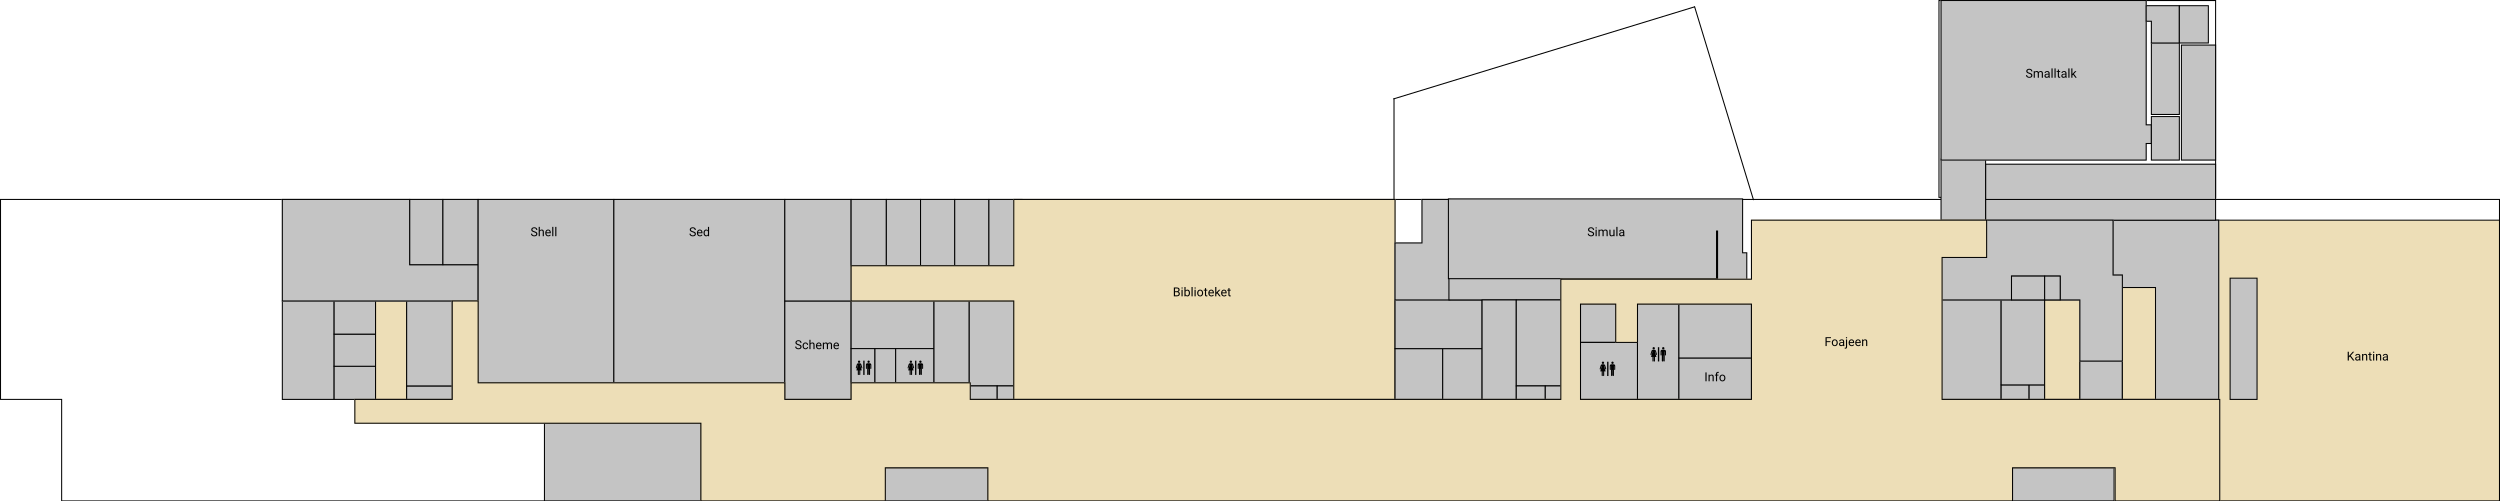 <svg width="2413" height="484" viewBox="0 0 2413 484" fill="none" xmlns="http://www.w3.org/2000/svg">
<rect x="1871.5" y="190.5" width="190" height="267" transform="rotate(-90 1871.5 190.5)" stroke="black"/>
<line x1="1692.52" y1="193.146" x2="1635.52" y2="6.146" stroke="black"/>
<line x1="1345.5" y1="193" x2="1345.5" y2="95" stroke="black"/>
<line x1="1344.85" y1="95.522" x2="1635.85" y2="6.522" stroke="black"/>
<mask id="path-5-inside-1" fill="white">
<path fill-rule="evenodd" clip-rule="evenodd" d="M0 192L0 386H59L59 484L2413 484V386V237V192L0 192Z"/>
</mask>
<path d="M0 386H-1L-1 387H0L0 386ZM0 192L0 191H-1L-1 192H0ZM59 386H60V385H59V386ZM59 484H58V485H59V484ZM2413 484V485H2414V484H2413ZM2413 192H2414V191H2413V192ZM1 386L1 192H-1L-1 386H1ZM59 385H0L0 387H59V385ZM60 484L60 386H58L58 484H60ZM2413 483L59 483V485L2413 485V483ZM2412 386V484H2414V386H2412ZM2412 237V386H2414V237H2412ZM2412 192V237H2414V192H2412ZM0 193L2413 193V191L0 191L0 193Z" fill="black" mask="url(#path-5-inside-1)"/>
<rect x="272.5" y="385.5" width="95" height="50" transform="rotate(-90 272.5 385.5)" fill="#C4C4C4" stroke="black"/>
<rect x="322.5" y="385.5" width="32" height="40" transform="rotate(-90 322.5 385.5)" fill="#C4C4C4" stroke="black"/>
<rect x="322.5" y="353.5" width="31" height="40" transform="rotate(-90 322.5 353.5)" fill="#C4C4C4" stroke="black"/>
<rect x="322.5" y="322.5" width="32" height="40" transform="rotate(-90 322.5 322.5)" fill="#C4C4C4" stroke="black"/>
<rect x="362.5" y="385.5" width="95" height="30" transform="rotate(-90 362.5 385.5)" fill="#EDDEB7" stroke="black"/>
<rect x="392.5" y="385.5" width="13" height="44" transform="rotate(-90 392.5 385.5)" fill="#C4C4C4" stroke="black"/>
<rect x="392.5" y="372.5" width="82" height="44" transform="rotate(-90 392.5 372.5)" fill="#C4C4C4" stroke="black"/>
<mask id="path-14-inside-2" fill="white">
<path fill-rule="evenodd" clip-rule="evenodd" d="M272 291V192H396V255H462V272V290V291H396H352H272Z"/>
</mask>
<path fill-rule="evenodd" clip-rule="evenodd" d="M272 291V192H396V255H462V272V290V291H396H352H272Z" fill="#C4C4C4"/>
<path d="M272 192V191H271V192H272ZM272 291H271V292H272V291ZM396 192H397V191H396V192ZM396 255H395V256H396V255ZM462 255H463V254H462V255ZM462 291V292H463V291H462ZM271 192V291H273V192H271ZM396 191H272V193H396V191ZM397 255V192H395V255H397ZM462 254H396V256H462V254ZM463 272V255H461V272H463ZM461 272V290H463V272H461ZM463 291V290H461V291H463ZM396 292H462V290H396V292ZM352 292H396V290H352V292ZM272 292H352V290H272V292Z" fill="black" mask="url(#path-14-inside-2)"/>
<rect x="395.5" y="255.5" width="63" height="32" transform="rotate(-90 395.5 255.5)" fill="#C4C4C4" stroke="black"/>
<rect x="427.5" y="255.5" width="63" height="34" transform="rotate(-90 427.5 255.5)" fill="#C4C4C4" stroke="black"/>
<rect x="461.5" y="369.5" width="177" height="131" transform="rotate(-90 461.5 369.5)" fill="#C4C4C4" stroke="black"/>
<rect x="592.5" y="369.5" width="177" height="165" transform="rotate(-90 592.5 369.5)" fill="#C4C4C4" stroke="black"/>
<rect x="757.5" y="385.5" width="95" height="64" transform="rotate(-90 757.5 385.5)" fill="#C4C4C4" stroke="black"/>
<rect x="525.5" y="483.5" width="75" height="151" transform="rotate(-90 525.5 483.5)" fill="#C4C4C4" stroke="black"/>
<rect x="854.5" y="483.5" width="32" height="99" transform="rotate(-90 854.5 483.5)" fill="#C4C4C4" stroke="black"/>
<rect x="1941.5" y="483.5" width="32" height="99" transform="rotate(-90 1941.5 483.5)" fill="#C4C4C4" stroke="black"/>
<rect x="757.5" y="290.5" width="98" height="64" transform="rotate(-90 757.5 290.5)" fill="#C4C4C4" stroke="black"/>
<rect x="821.5" y="256.5" width="64" height="34" transform="rotate(-90 821.5 256.5)" fill="#C4C4C4" stroke="black"/>
<rect x="855.5" y="256.5" width="64" height="33" transform="rotate(-90 855.5 256.5)" fill="#C4C4C4" stroke="black"/>
<rect x="888.5" y="256.5" width="64" height="33" transform="rotate(-90 888.5 256.5)" fill="#C4C4C4" stroke="black"/>
<rect x="921.5" y="256.5" width="64" height="33" transform="rotate(-90 921.5 256.5)" fill="#C4C4C4" stroke="black"/>
<rect x="954.5" y="256.5" width="64" height="32" transform="rotate(-90 954.5 256.5)" fill="#C4C4C4" stroke="black"/>
<rect x="821.5" y="336.5" width="46" height="80" transform="rotate(-90 821.5 336.5)" fill="#C4C4C4" stroke="black"/>
<rect x="821.5" y="369.5" width="33" height="23" transform="rotate(-90 821.5 369.5)" fill="#C4C4C4" stroke="black"/>
<rect x="844.5" y="369.5" width="33" height="20" transform="rotate(-90 844.5 369.5)" fill="#C4C4C4" stroke="black"/>
<rect x="864.5" y="369.5" width="33" height="37" transform="rotate(-90 864.5 369.5)" fill="#C4C4C4" stroke="black"/>
<rect x="901.5" y="369.5" width="79" height="34" transform="rotate(-90 901.5 369.5)" fill="#C4C4C4" stroke="black"/>
<rect x="935.5" y="372.5" width="82" height="43" transform="rotate(-90 935.5 372.5)" fill="#C4C4C4" stroke="black"/>
<rect x="935.5" y="385.5" width="13" height="27" transform="rotate(-90 935.5 385.5)" fill="#C4C4C4" stroke="black"/>
<rect x="962.5" y="385.5" width="13" height="16" transform="rotate(-90 962.5 385.5)" fill="#C4C4C4" stroke="black"/>
<mask id="path-38-inside-3" fill="white">
<path fill-rule="evenodd" clip-rule="evenodd" d="M821 291V256H978V192L1110 192H1171H1347V386L1171 386H1110H978V291H821Z"/>
</mask>
<path fill-rule="evenodd" clip-rule="evenodd" d="M821 291V256H978V192L1110 192H1171H1347V386L1171 386H1110H978V291H821Z" fill="#EDDEB7"/>
<path d="M821 256V255H820V256H821ZM821 291H820V292H821V291ZM978 256V257H979V256H978ZM978 192V191H977V192H978ZM1347 192H1348V191H1347V192ZM1347 386V387H1348V386H1347ZM978 386H977V387H978V386ZM978 291H979V290H978V291ZM820 256V291H822V256H820ZM978 255H821V257H978V255ZM977 192V256H979V192H977ZM1110 191L978 191V193L1110 193V191ZM1110 193H1171V191H1110V193ZM1171 193H1347V191H1171V193ZM1346 192V386H1348V192H1346ZM1347 385L1171 385V387L1347 387V385ZM1171 385H1110V387H1171V385ZM978 387H1110V385H978V387ZM977 291V386H979V291H977ZM821 292H978V290H821V292Z" fill="black" mask="url(#path-38-inside-3)"/>
<rect x="1346.5" y="385.5" width="49" height="46" transform="rotate(-90 1346.5 385.5)" fill="#C4C4C4" stroke="black"/>
<rect x="1392.5" y="385.5" width="49" height="38" transform="rotate(-90 1392.5 385.5)" fill="#C4C4C4" stroke="black"/>
<rect x="1346.5" y="336.5" width="47" height="84" transform="rotate(-90 1346.5 336.5)" fill="#C4C4C4" stroke="black"/>
<mask id="path-43-inside-4" fill="white">
<path fill-rule="evenodd" clip-rule="evenodd" d="M1346 234V290H1372H1395H1400V192H1372V234H1346Z"/>
</mask>
<path fill-rule="evenodd" clip-rule="evenodd" d="M1346 234V290H1372H1395H1400V192H1372V234H1346Z" fill="#C4C4C4"/>
<path d="M1346 290H1345V291H1346V290ZM1346 234V233H1345V234H1346ZM1400 290V291H1401V290H1400ZM1400 192H1401V191H1400V192ZM1372 192V191H1371V192H1372ZM1372 234V235H1373V234H1372ZM1347 290V234H1345V290H1347ZM1372 289H1346V291H1372V289ZM1395 289H1372V291H1395V289ZM1400 289H1395V291H1400V289ZM1399 192V290H1401V192H1399ZM1372 193H1400V191H1372V193ZM1373 234V192H1371V234H1373ZM1346 235H1372V233H1346V235Z" fill="black" mask="url(#path-43-inside-4)"/>
<rect x="1398.5" y="289.5" width="21" height="109" transform="rotate(-90 1398.5 289.5)" fill="#C4C4C4" stroke="black"/>
<rect x="1525.5" y="330.5" width="37" height="34" transform="rotate(-90 1525.5 330.5)" fill="#C4C4C4" stroke="black"/>
<rect x="1524.5" y="385.5" width="55" height="56" transform="rotate(-90 1524.5 385.5)" fill="#C4C4C4" stroke="black"/>
<rect x="1580.5" y="385.5" width="92" height="40" transform="rotate(-90 1580.5 385.5)" fill="#C4C4C4" stroke="black"/>
<rect x="1620.5" y="385.5" width="40" height="70" transform="rotate(-90 1620.5 385.5)" fill="#C4C4C4" stroke="black"/>
<rect x="1620.5" y="345.5" width="52" height="70" transform="rotate(-90 1620.5 345.5)" fill="#C4C4C4" stroke="black"/>
<rect x="1871.5" y="385.5" width="96" height="60" transform="rotate(-90 1871.5 385.5)" fill="#C4C4C4" stroke="black"/>
<rect x="1931.5" y="385.5" width="14" height="27" transform="rotate(-90 1931.5 385.5)" fill="#C4C4C4" stroke="black"/>
<rect x="1958.5" y="385.5" width="14" height="15" transform="rotate(-90 1958.5 385.5)" fill="#C4C4C4" stroke="black"/>
<rect x="1931.5" y="371.5" width="82" height="42" transform="rotate(-90 1931.5 371.5)" fill="#C4C4C4" stroke="black"/>
<rect x="1973.5" y="385.5" width="96" height="34" transform="rotate(-90 1973.5 385.5)" fill="#EDDEB7" stroke="black"/>
<rect x="2007.5" y="385.5" width="37" height="41" transform="rotate(-90 2007.5 385.5)" fill="#C4C4C4" stroke="black"/>
<rect x="2137.5" y="483.5" width="271" height="275" transform="rotate(-90 2137.5 483.5)" fill="#EDDEB7" stroke="black"/>
<rect x="2048.5" y="385.5" width="108" height="32" transform="rotate(-90 2048.5 385.5)" fill="#EDDEB7" stroke="black"/>
<mask id="path-59-inside-5" fill="white">
<path fill-rule="evenodd" clip-rule="evenodd" d="M2039 266V212H2080H2139H2142V386H2080V278H2048V266H2039Z"/>
</mask>
<path fill-rule="evenodd" clip-rule="evenodd" d="M2039 266V212H2080H2139H2142V386H2080V278H2048V266H2039Z" fill="#C4C4C4"/>
<path d="M2039 212V211H2038V212H2039ZM2039 266H2038V267H2039V266ZM2142 212H2143V211H2142V212ZM2142 386V387H2143V386H2142ZM2080 386H2079V387H2080V386ZM2080 278H2081V277H2080V278ZM2048 278H2047V279H2048V278ZM2048 266H2049V265H2048V266ZM2038 212V266H2040V212H2038ZM2080 211H2039V213H2080V211ZM2139 211H2080V213H2139V211ZM2142 211H2139V213H2142V211ZM2143 386V212H2141V386H2143ZM2080 387H2142V385H2080V387ZM2079 278V386H2081V278H2079ZM2080 277H2048V279H2080V277ZM2049 278V266H2047V278H2049ZM2039 267H2048V265H2039V267Z" fill="black" mask="url(#path-59-inside-5)"/>
<rect x="2152.5" y="385.5" width="117" height="26" transform="rotate(-90 2152.5 385.5)" fill="#C4C4C4" stroke="black"/>
<path fill-rule="evenodd" clip-rule="evenodd" d="M1398 269V192H1638.67H1656.8H1681.97L1681.97 193L1681.97 223L1681.97 244H1686V270H1657.8V269V244V223H1656.8V269H1398Z" fill="#C4C4C4"/>
<path d="M1398 192V191.5H1397.5V192H1398ZM1398 269H1397.5V269.5H1398V269ZM1681.97 192L1682.47 192L1682.47 191.5H1681.97V192ZM1681.97 193L1681.47 193L1681.47 193L1681.97 193ZM1681.97 223L1682.47 223L1682.47 223L1681.97 223ZM1681.97 244L1681.47 244L1681.47 244.5H1681.97V244ZM1686 244H1686.5V243.5H1686V244ZM1686 270V270.5H1686.5V270H1686ZM1657.8 270H1657.3V270.5H1657.8V270ZM1657.8 223H1658.3V222.5H1657.8V223ZM1656.8 223V222.5H1656.3V223H1656.8ZM1656.8 269V269.5H1657.3V269H1656.8ZM1397.5 192V269H1398.5V192H1397.5ZM1638.67 191.5H1398V192.5H1638.67V191.5ZM1638.67 192.5H1656.8V191.5H1638.67V192.5ZM1656.8 192.5H1681.97V191.5H1656.8V192.5ZM1681.47 192L1681.47 193L1682.47 193L1682.47 192L1681.47 192ZM1681.47 193L1681.47 223L1682.47 223L1682.47 193L1681.47 193ZM1681.47 223L1681.47 244L1682.47 244L1682.47 223L1681.47 223ZM1681.97 244.5H1686V243.5H1681.97V244.5ZM1685.5 244V270H1686.5V244H1685.5ZM1686 269.5H1657.8V270.5H1686V269.5ZM1658.3 270V269H1657.3V270H1658.3ZM1658.3 269V244H1657.3V269H1658.3ZM1658.3 244V223H1657.3V244H1658.3ZM1657.8 222.5H1656.8V223.5H1657.8V222.5ZM1657.3 269V223H1656.3V269H1657.3ZM1398 269.5H1656.8V268.5H1398V269.5Z" fill="black"/>
<rect x="1916.5" y="212.5" width="20" height="222" transform="rotate(-90 1916.5 212.5)" fill="#C4C4C4" stroke="black"/>
<mask id="path-65-inside-6" fill="white">
<path fill-rule="evenodd" clip-rule="evenodd" d="M1871 248V290H1942V267H1988V290H2007V349H2049V265H2040V212H1988H1916V248H1871Z"/>
</mask>
<path fill-rule="evenodd" clip-rule="evenodd" d="M1871 248V290H1942V267H1988V290H2007V349H2049V265H2040V212H1988H1916V248H1871Z" fill="#C4C4C4"/>
<path d="M1871 290H1870V291H1871V290ZM1871 248V247H1870V248H1871ZM1942 290V291H1943V290H1942ZM1942 267V266H1941V267H1942ZM1988 267H1989V266H1988V267ZM1988 290H1987V291H1988V290ZM2007 290H2008V289H2007V290ZM2007 349H2006V350H2007V349ZM2049 349V350H2050V349H2049ZM2049 265H2050V264H2049V265ZM2040 265H2039V266H2040V265ZM2040 212H2041V211H2040V212ZM1916 212V211H1915V212H1916ZM1916 248V249H1917V248H1916ZM1872 290V248H1870V290H1872ZM1942 289H1871V291H1942V289ZM1941 267V290H1943V267H1941ZM1942 268H1988V266H1942V268ZM1987 267V290H1989V267H1987ZM1988 291H2007V289H1988V291ZM2006 290V349H2008V290H2006ZM2007 350H2049V348H2007V350ZM2050 349V265H2048V349H2050ZM2049 264H2040V266H2049V264ZM2041 265V212H2039V265H2041ZM2040 211H1988V213H2040V211ZM1988 211H1916V213H1988V211ZM1915 212V248H1917V212H1915ZM1871 249H1916V247H1871V249Z" fill="black" mask="url(#path-65-inside-6)"/>
<rect x="1941.5" y="289.5" width="23" height="32" transform="rotate(-90 1941.5 289.5)" fill="#C4C4C4" stroke="black"/>
<rect x="1973.5" y="289.5" width="23" height="15" transform="rotate(-90 1973.5 289.5)" fill="#C4C4C4" stroke="black"/>
<rect x="1916.5" y="192.5" width="34" height="222" transform="rotate(-90 1916.5 192.5)" fill="#C4C4C4" stroke="black"/>
<rect x="2105.5" y="154.5" width="111" height="33" transform="rotate(-90 2105.5 154.5)" fill="#C4C4C4" stroke="black"/>
<rect x="1873.5" y="212.5" width="59" height="43" transform="rotate(-90 1873.5 212.5)" fill="#C4C4C4" stroke="black"/>
<mask id="path-72-inside-7" fill="white">
<path fill-rule="evenodd" clip-rule="evenodd" d="M1873 0V155H2071.98V139H2077V120H2071.98V0H1873Z"/>
</mask>
<path fill-rule="evenodd" clip-rule="evenodd" d="M1873 0V155H2071.98V139H2077V120H2071.98V0H1873Z" fill="#C4C4C4"/>
<path d="M1873 155H1872V156H1873V155ZM1873 0V-1H1872V0H1873ZM2071.98 155V156H2072.98V155H2071.98ZM2071.98 139V138H2070.98V139L2071.98 139ZM2077 139V140H2078V139H2077ZM2077 120H2078V119H2077V120ZM2071.98 120H2070.98V121H2071.98V120ZM2071.98 0H2072.98V-1H2071.98V0ZM1874 155V0H1872V155H1874ZM2071.98 154H1873V156H2071.98V154ZM2070.98 139V155L2072.98 155V139L2070.98 139ZM2077 138H2071.98V140H2077V138ZM2076 120V139H2078V120H2076ZM2071.98 121H2077V119H2071.98V121ZM2070.98 0V120H2072.98V0H2070.98ZM1873 1H2071.98V-1H1873V1Z" fill="black" mask="url(#path-72-inside-7)"/>
<rect x="2076.5" y="154.5" width="42" height="27" transform="rotate(-90 2076.5 154.5)" fill="#C4C4C4" stroke="black"/>
<rect x="2076.5" y="110.5" width="69" height="27" transform="rotate(-90 2076.5 110.5)" fill="#C4C4C4" stroke="black"/>
<mask id="path-76-inside-8" fill="white">
<path fill-rule="evenodd" clip-rule="evenodd" d="M2071 5V21H2076V42H2104V21V5H2076H2071Z"/>
</mask>
<path fill-rule="evenodd" clip-rule="evenodd" d="M2071 5V21H2076V42H2104V21V5H2076H2071Z" fill="#C4C4C4"/>
<path d="M2071 21H2070V22H2071V21ZM2071 5V4H2070V5H2071ZM2076 21H2077V20H2076V21ZM2076 42H2075V43H2076V42ZM2104 42V43H2105V42H2104ZM2104 5H2105V4H2104V5ZM2072 21V5H2070V21H2072ZM2076 20H2071V22H2076V20ZM2077 42V21H2075V42H2077ZM2104 41H2076V43H2104V41ZM2103 21V42H2105V21H2103ZM2103 5V21H2105V5H2103ZM2076 6H2104V4H2076V6ZM2071 6H2076V4H2071V6Z" fill="black" mask="url(#path-76-inside-8)"/>
<rect x="2103.5" y="41.5" width="36" height="28" transform="rotate(-90 2103.5 41.5)" fill="#C4C4C4" stroke="black"/>
<rect x="1430.5" y="385.5" width="96" height="33" transform="rotate(-90 1430.5 385.5)" fill="#C4C4C4" stroke="black"/>
<rect x="1463.5" y="372.5" width="83" height="44" transform="rotate(-90 1463.5 372.5)" fill="#C4C4C4" stroke="black"/>
<rect x="1463.5" y="385.5" width="13" height="28" transform="rotate(-90 1463.5 385.5)" fill="#C4C4C4" stroke="black"/>
<rect x="1491.5" y="385.5" width="13" height="16" transform="rotate(-90 1491.5 385.5)" fill="#C4C4C4" stroke="black"/>
<mask id="path-83-inside-9" fill="white">
<path fill-rule="evenodd" clip-rule="evenodd" d="M342 385V409L436 409H455H462H676V484L832 484H833H855V452H917H937H953V484L1943 484V452H2041V484H2143V385H2090H2041H1943H1875V249H1918V212H1875H1856L1690 212V269H1581H1559H1526H1508H1506V385H969H953H937V369L821 369V385H758V369H462V290H436V385L342 385ZM1559 294H1526V385L1690 385V294H1581V331H1559V294Z"/>
</mask>
<path fill-rule="evenodd" clip-rule="evenodd" d="M342 385V409L436 409H455H462H676V484L832 484H833H855V452H917H937H953V484L1943 484V452H2041V484H2143V385H2090H2041H1943H1875V249H1918V212H1875H1856L1690 212V269H1581H1559H1526H1508H1506V385H969H953H937V369L821 369V385H758V369H462V290H436V385L342 385ZM1559 294H1526V385L1690 385V294H1581V331H1559V294Z" fill="#EDDEB7"/>
<path d="M342 409H341V410H342V409ZM342 385V384H341V385H342ZM436 409V408V409ZM676 409H677V408H676V409ZM676 484H675V485H676V484ZM855 484V485H856V484H855ZM855 452V451H854V452H855ZM953 452H954V451H953V452ZM953 484H952V485H953V484ZM1943 484V485H1944V484H1943ZM1943 452V451H1942V452H1943ZM2041 452H2042V451H2041V452ZM2041 484H2040V485H2041V484ZM2143 484V485H2144V484H2143ZM2143 385H2144V384H2143V385ZM1875 385H1874V386H1875V385ZM1875 249V248H1874V249H1875ZM1918 249V250H1919V249H1918ZM1918 212H1919V211H1918V212ZM1690 212V211H1689V212H1690ZM1690 269V270H1691V269H1690ZM1506 269V268H1505V269H1506ZM1506 385V386H1507V385H1506ZM937 385H936V386H937V385ZM937 369H938V368H937V369ZM821 369V368H820V369H821ZM821 385V386H822V385H821ZM758 385H757V386H758V385ZM758 369H759V368H758V369ZM462 369H461V370H462V369ZM462 290H463V289H462V290ZM436 290V289H435V290H436ZM436 385V386H437V385H436ZM1559 294H1560V293H1559V294ZM1526 294V293H1525V294H1526ZM1526 385H1525V386H1526V385ZM1690 385V386H1691V385H1690ZM1690 294H1691V293H1690V294ZM1581 294V293H1580V294H1581ZM1581 331V332H1582V331H1581ZM1559 331H1558V332H1559V331ZM343 409V385H341V409H343ZM436 408L342 408V410L436 410V408ZM455 408H436V410H455V408ZM462 408H455V410H462V408ZM676 408H462V410H676V408ZM677 484V409H675V484H677ZM832 483L676 483V485L832 485V483ZM833 483H832V485H833V483ZM855 483H833V485H855V483ZM854 452V484H856V452H854ZM917 451L855 451V453H917V451ZM937 451H917V453H937V451ZM953 451H937V453H953V451ZM954 484V452H952V484H954ZM1943 483L953 483V485L1943 485V483ZM1942 452V484H1944V452H1942ZM2041 451H1943V453H2041V451ZM2042 484V452H2040V484H2042ZM2143 483H2041V485H2143V483ZM2142 385V484H2144V385H2142ZM2090 386H2143V384H2090V386ZM2041 386H2090V384H2041V386ZM1943 386H2041V384H1943V386ZM1875 386H1943V384H1875V386ZM1874 249V385H1876V249H1874ZM1918 248H1875V250H1918V248ZM1917 212V249H1919V212H1917ZM1875 213H1918V211H1875V213ZM1856 213H1875V211H1856V213ZM1690 213L1856 213V211L1690 211V213ZM1691 269V212H1689V269H1691ZM1581 270H1690V268H1581V270ZM1559 270H1581V268H1559V270ZM1526 270H1559V268H1526V270ZM1508 270H1526V268H1508V270ZM1506 270H1508V268H1506V270ZM1507 385V269H1505V385H1507ZM969 386H1506V384H969V386ZM953 386H969V384H953V386ZM937 386H953V384H937V386ZM936 369V385H938V369H936ZM821 370L937 370V368L821 368V370ZM822 385V369H820V385H822ZM758 386H821V384H758V386ZM757 369V385H759V369H757ZM462 370H758V368H462V370ZM461 290V369H463V290H461ZM436 291H462V289H436V291ZM437 385V290H435V385H437ZM342 386L436 386V384L342 384V386ZM1559 293H1526V295H1559V293ZM1525 294V385H1527V294H1525ZM1526 386L1690 386V384L1526 384V386ZM1691 385V294H1689V385H1691ZM1690 293H1581V295H1690V293ZM1580 294V331H1582V294H1580ZM1581 330H1559V332H1581V330ZM1560 331V294H1558V331H1560Z" fill="black" mask="url(#path-83-inside-9)"/>
<path d="M1535.5 224.197C1534.54 223.92 1533.84 223.58 1533.39 223.178C1532.96 222.771 1532.74 222.271 1532.74 221.678C1532.74 221.006 1533.01 220.451 1533.54 220.014C1534.08 219.572 1534.78 219.352 1535.64 219.352C1536.22 219.352 1536.75 219.465 1537.2 219.691C1537.66 219.918 1538.02 220.23 1538.27 220.629C1538.52 221.027 1538.65 221.463 1538.65 221.936H1537.52C1537.52 221.42 1537.36 221.016 1537.03 220.723C1536.7 220.426 1536.24 220.277 1535.64 220.277C1535.08 220.277 1534.65 220.4 1534.34 220.646C1534.03 220.889 1533.88 221.227 1533.88 221.66C1533.88 222.008 1534.02 222.303 1534.31 222.545C1534.61 222.783 1535.11 223.002 1535.82 223.201C1536.53 223.4 1537.09 223.621 1537.48 223.863C1537.89 224.102 1538.18 224.381 1538.38 224.701C1538.57 225.021 1538.67 225.398 1538.67 225.832C1538.67 226.523 1538.4 227.078 1537.86 227.496C1537.32 227.91 1536.6 228.117 1535.7 228.117C1535.11 228.117 1534.56 228.006 1534.06 227.783C1533.55 227.557 1533.16 227.248 1532.88 226.857C1532.61 226.467 1532.47 226.023 1532.47 225.527H1533.6C1533.6 226.043 1533.79 226.451 1534.17 226.752C1534.55 227.049 1535.06 227.197 1535.7 227.197C1536.29 227.197 1536.75 227.076 1537.06 226.834C1537.38 226.592 1537.54 226.262 1537.54 225.844C1537.54 225.426 1537.39 225.104 1537.1 224.877C1536.8 224.646 1536.27 224.42 1535.5 224.197ZM1541.12 228H1540.04V221.66H1541.12V228ZM1539.95 219.979C1539.95 219.803 1540 219.654 1540.11 219.533C1540.22 219.412 1540.38 219.352 1540.59 219.352C1540.8 219.352 1540.96 219.412 1541.07 219.533C1541.18 219.654 1541.23 219.803 1541.23 219.979C1541.23 220.154 1541.18 220.301 1541.07 220.418C1540.96 220.535 1540.8 220.594 1540.59 220.594C1540.38 220.594 1540.22 220.535 1540.11 220.418C1540 220.301 1539.95 220.154 1539.95 219.979ZM1543.88 221.66L1543.91 222.363C1544.38 221.816 1545 221.543 1545.79 221.543C1546.68 221.543 1547.28 221.883 1547.6 222.562C1547.81 222.258 1548.09 222.012 1548.42 221.824C1548.76 221.637 1549.16 221.543 1549.62 221.543C1551.02 221.543 1551.72 222.279 1551.75 223.752V228H1550.66V223.816C1550.66 223.363 1550.56 223.025 1550.35 222.803C1550.14 222.576 1549.8 222.463 1549.31 222.463C1548.91 222.463 1548.57 222.584 1548.31 222.826C1548.04 223.064 1547.89 223.387 1547.84 223.793V228H1546.75V223.846C1546.75 222.924 1546.3 222.463 1545.4 222.463C1544.69 222.463 1544.2 222.766 1543.94 223.371V228H1542.86V221.66H1543.88ZM1557.3 227.373C1556.88 227.869 1556.26 228.117 1555.44 228.117C1554.77 228.117 1554.25 227.922 1553.9 227.531C1553.54 227.137 1553.37 226.555 1553.36 225.785V221.66H1554.45V225.756C1554.45 226.717 1554.84 227.197 1555.62 227.197C1556.45 227.197 1557 226.889 1557.27 226.271V221.66H1558.36V228H1557.32L1557.3 227.373ZM1561.19 228H1560.1V219H1561.19V228ZM1566.84 228C1566.78 227.875 1566.73 227.652 1566.69 227.332C1566.18 227.855 1565.58 228.117 1564.88 228.117C1564.26 228.117 1563.74 227.941 1563.34 227.59C1562.94 227.234 1562.74 226.785 1562.74 226.242C1562.74 225.582 1562.99 225.07 1563.49 224.707C1564 224.34 1564.71 224.156 1565.62 224.156H1566.67V223.658C1566.67 223.279 1566.56 222.979 1566.33 222.756C1566.1 222.529 1565.77 222.416 1565.33 222.416C1564.94 222.416 1564.62 222.514 1564.36 222.709C1564.09 222.904 1563.96 223.141 1563.96 223.418H1562.87C1562.87 223.102 1562.98 222.797 1563.21 222.504C1563.43 222.207 1563.74 221.973 1564.12 221.801C1564.51 221.629 1564.93 221.543 1565.39 221.543C1566.12 221.543 1566.7 221.727 1567.11 222.094C1567.52 222.457 1567.74 222.959 1567.75 223.6V226.518C1567.75 227.1 1567.83 227.562 1567.98 227.906V228H1566.84ZM1565.04 227.174C1565.38 227.174 1565.7 227.086 1566.01 226.91C1566.31 226.734 1566.53 226.506 1566.67 226.225V224.924H1565.82C1564.49 224.924 1563.83 225.312 1563.83 226.09C1563.83 226.43 1563.94 226.695 1564.17 226.887C1564.39 227.078 1564.69 227.174 1565.04 227.174Z" fill="black"/>
<path d="M1132.99 286V277.469H1135.78C1136.71 277.469 1137.4 277.66 1137.87 278.043C1138.33 278.426 1138.57 278.992 1138.57 279.742C1138.57 280.141 1138.46 280.494 1138.23 280.803C1138 281.107 1137.69 281.344 1137.3 281.512C1137.76 281.641 1138.13 281.887 1138.39 282.25C1138.66 282.609 1138.8 283.039 1138.8 283.539C1138.8 284.305 1138.55 284.906 1138.05 285.344C1137.56 285.781 1136.86 286 1135.95 286H1132.99ZM1134.12 282.01V285.08H1135.97C1136.5 285.08 1136.91 284.945 1137.21 284.676C1137.51 284.402 1137.67 284.027 1137.67 283.551C1137.67 282.523 1137.11 282.01 1135.99 282.01H1134.12ZM1134.12 281.107H1135.81C1136.31 281.107 1136.7 280.984 1136.99 280.738C1137.29 280.492 1137.44 280.158 1137.44 279.736C1137.44 279.268 1137.3 278.928 1137.03 278.717C1136.75 278.502 1136.34 278.395 1135.78 278.395H1134.12V281.107ZM1141.47 286H1140.39V279.66H1141.47V286ZM1140.3 277.979C1140.3 277.803 1140.36 277.654 1140.46 277.533C1140.57 277.412 1140.73 277.352 1140.94 277.352C1141.15 277.352 1141.31 277.412 1141.42 277.533C1141.53 277.654 1141.59 277.803 1141.59 277.979C1141.59 278.154 1141.53 278.301 1141.42 278.418C1141.31 278.535 1141.15 278.594 1140.94 278.594C1140.73 278.594 1140.57 278.535 1140.46 278.418C1140.36 278.301 1140.3 278.154 1140.3 277.979ZM1148.58 282.9C1148.58 283.869 1148.36 284.648 1147.91 285.238C1147.47 285.824 1146.87 286.117 1146.12 286.117C1145.32 286.117 1144.7 285.834 1144.26 285.268L1144.21 286H1143.21V277H1144.3V280.357C1144.74 279.814 1145.34 279.543 1146.11 279.543C1146.88 279.543 1147.48 279.834 1147.92 280.416C1148.36 280.998 1148.58 281.795 1148.58 282.807V282.9ZM1147.5 282.777C1147.5 282.039 1147.36 281.469 1147.07 281.066C1146.79 280.664 1146.38 280.463 1145.84 280.463C1145.12 280.463 1144.61 280.795 1144.3 281.459V284.201C1144.63 284.865 1145.15 285.197 1145.85 285.197C1146.37 285.197 1146.78 284.996 1147.06 284.594C1147.35 284.191 1147.5 283.586 1147.5 282.777ZM1151.13 286H1150.05V277H1151.13V286ZM1154.05 286H1152.96V279.66H1154.05V286ZM1152.88 277.979C1152.88 277.803 1152.93 277.654 1153.04 277.533C1153.14 277.412 1153.3 277.352 1153.52 277.352C1153.73 277.352 1153.89 277.412 1154 277.533C1154.11 277.654 1154.16 277.803 1154.16 277.979C1154.16 278.154 1154.11 278.301 1154 278.418C1153.89 278.535 1153.73 278.594 1153.52 278.594C1153.3 278.594 1153.14 278.535 1153.04 278.418C1152.93 278.301 1152.88 278.154 1152.88 277.979ZM1155.5 282.771C1155.5 282.15 1155.62 281.592 1155.87 281.096C1156.11 280.6 1156.45 280.217 1156.88 279.947C1157.32 279.678 1157.82 279.543 1158.38 279.543C1159.24 279.543 1159.94 279.842 1160.47 280.439C1161.01 281.037 1161.27 281.832 1161.27 282.824V282.9C1161.27 283.518 1161.15 284.072 1160.92 284.564C1160.68 285.053 1160.34 285.434 1159.9 285.707C1159.46 285.98 1158.96 286.117 1158.39 286.117C1157.53 286.117 1156.83 285.818 1156.3 285.221C1155.77 284.623 1155.5 283.832 1155.5 282.848V282.771ZM1156.59 282.9C1156.59 283.604 1156.75 284.168 1157.08 284.594C1157.41 285.02 1157.84 285.232 1158.39 285.232C1158.94 285.232 1159.38 285.018 1159.7 284.588C1160.03 284.154 1160.19 283.549 1160.19 282.771C1160.19 282.076 1160.02 281.514 1159.69 281.084C1159.36 280.65 1158.93 280.434 1158.38 280.434C1157.84 280.434 1157.41 280.646 1157.08 281.072C1156.76 281.498 1156.59 282.107 1156.59 282.9ZM1164.1 278.125V279.66H1165.29V280.498H1164.1V284.43C1164.1 284.684 1164.16 284.875 1164.26 285.004C1164.37 285.129 1164.55 285.191 1164.8 285.191C1164.93 285.191 1165.1 285.168 1165.32 285.121V286C1165.03 286.078 1164.75 286.117 1164.48 286.117C1164 286.117 1163.63 285.971 1163.39 285.678C1163.14 285.385 1163.02 284.969 1163.02 284.43V280.498H1161.87V279.66H1163.02V278.125H1164.1ZM1169.19 286.117C1168.33 286.117 1167.63 285.836 1167.09 285.273C1166.55 284.707 1166.28 283.951 1166.28 283.006V282.807C1166.28 282.178 1166.4 281.617 1166.64 281.125C1166.88 280.629 1167.22 280.242 1167.65 279.965C1168.08 279.684 1168.55 279.543 1169.05 279.543C1169.88 279.543 1170.52 279.814 1170.98 280.357C1171.43 280.9 1171.66 281.678 1171.66 282.689V283.141H1167.37C1167.38 283.766 1167.56 284.271 1167.91 284.658C1168.26 285.041 1168.71 285.232 1169.25 285.232C1169.63 285.232 1169.96 285.154 1170.22 284.998C1170.49 284.842 1170.72 284.635 1170.92 284.377L1171.58 284.893C1171.05 285.709 1170.25 286.117 1169.19 286.117ZM1169.05 280.434C1168.62 280.434 1168.25 280.594 1167.95 280.914C1167.66 281.23 1167.47 281.676 1167.4 282.25H1170.58V282.168C1170.55 281.617 1170.4 281.191 1170.13 280.891C1169.87 280.586 1169.51 280.434 1169.05 280.434ZM1174.69 283.064L1174.01 283.773V286H1172.93V277H1174.01V282.443L1174.59 281.746L1176.57 279.66H1177.88L1175.42 282.309L1178.17 286H1176.9L1174.69 283.064ZM1181.52 286.117C1180.66 286.117 1179.96 285.836 1179.42 285.273C1178.88 284.707 1178.61 283.951 1178.61 283.006V282.807C1178.61 282.178 1178.73 281.617 1178.97 281.125C1179.21 280.629 1179.55 280.242 1179.98 279.965C1180.41 279.684 1180.88 279.543 1181.38 279.543C1182.21 279.543 1182.85 279.814 1183.3 280.357C1183.76 280.9 1183.99 281.678 1183.99 282.689V283.141H1179.7C1179.71 283.766 1179.89 284.271 1180.24 284.658C1180.59 285.041 1181.04 285.232 1181.58 285.232C1181.96 285.232 1182.28 285.154 1182.55 284.998C1182.81 284.842 1183.05 284.635 1183.25 284.377L1183.91 284.893C1183.38 285.709 1182.58 286.117 1181.52 286.117ZM1181.38 280.434C1180.95 280.434 1180.58 280.594 1180.28 280.914C1179.98 281.23 1179.8 281.676 1179.73 282.25H1182.91V282.168C1182.88 281.617 1182.73 281.191 1182.46 280.891C1182.2 280.586 1181.84 280.434 1181.38 280.434ZM1186.72 278.125V279.66H1187.9V280.498H1186.72V284.43C1186.72 284.684 1186.77 284.875 1186.88 285.004C1186.98 285.129 1187.16 285.191 1187.42 285.191C1187.54 285.191 1187.71 285.168 1187.93 285.121V286C1187.65 286.078 1187.37 286.117 1187.1 286.117C1186.62 286.117 1186.25 285.971 1186.01 285.678C1185.76 285.385 1185.64 284.969 1185.64 284.43V280.498H1184.48V279.66H1185.64V278.125H1186.72Z" fill="black"/>
<path d="M668.504 224.197C667.539 223.92 666.836 223.58 666.395 223.178C665.957 222.771 665.738 222.271 665.738 221.678C665.738 221.006 666.006 220.451 666.541 220.014C667.08 219.572 667.779 219.352 668.639 219.352C669.225 219.352 669.746 219.465 670.203 219.691C670.664 219.918 671.02 220.23 671.27 220.629C671.523 221.027 671.65 221.463 671.65 221.936H670.52C670.52 221.42 670.355 221.016 670.027 220.723C669.699 220.426 669.236 220.277 668.639 220.277C668.084 220.277 667.65 220.4 667.338 220.646C667.029 220.889 666.875 221.227 666.875 221.66C666.875 222.008 667.021 222.303 667.314 222.545C667.611 222.783 668.113 223.002 668.82 223.201C669.531 223.4 670.086 223.621 670.484 223.863C670.887 224.102 671.184 224.381 671.375 224.701C671.57 225.021 671.668 225.398 671.668 225.832C671.668 226.523 671.398 227.078 670.859 227.496C670.32 227.91 669.6 228.117 668.697 228.117C668.111 228.117 667.564 228.006 667.057 227.783C666.549 227.557 666.156 227.248 665.879 226.857C665.605 226.467 665.469 226.023 665.469 225.527H666.6C666.6 226.043 666.789 226.451 667.168 226.752C667.551 227.049 668.061 227.197 668.697 227.197C669.291 227.197 669.746 227.076 670.062 226.834C670.379 226.592 670.537 226.262 670.537 225.844C670.537 225.426 670.391 225.104 670.098 224.877C669.805 224.646 669.273 224.42 668.504 224.197ZM675.576 228.117C674.717 228.117 674.018 227.836 673.479 227.273C672.939 226.707 672.67 225.951 672.67 225.006V224.807C672.67 224.178 672.789 223.617 673.027 223.125C673.27 222.629 673.605 222.242 674.035 221.965C674.469 221.684 674.938 221.543 675.441 221.543C676.266 221.543 676.906 221.814 677.363 222.357C677.82 222.9 678.049 223.678 678.049 224.689V225.141H673.754C673.77 225.766 673.951 226.271 674.299 226.658C674.65 227.041 675.096 227.232 675.635 227.232C676.018 227.232 676.342 227.154 676.607 226.998C676.873 226.842 677.105 226.635 677.305 226.377L677.967 226.893C677.436 227.709 676.639 228.117 675.576 228.117ZM675.441 222.434C675.004 222.434 674.637 222.594 674.34 222.914C674.043 223.23 673.859 223.676 673.789 224.25H676.965V224.168C676.934 223.617 676.785 223.191 676.52 222.891C676.254 222.586 675.895 222.434 675.441 222.434ZM679.045 224.777C679.045 223.805 679.275 223.023 679.736 222.434C680.197 221.84 680.801 221.543 681.547 221.543C682.289 221.543 682.877 221.797 683.311 222.305V219H684.395V228H683.398L683.346 227.32C682.912 227.852 682.309 228.117 681.535 228.117C680.801 228.117 680.201 227.816 679.736 227.215C679.275 226.613 679.045 225.828 679.045 224.859V224.777ZM680.129 224.9C680.129 225.619 680.277 226.182 680.574 226.588C680.871 226.994 681.281 227.197 681.805 227.197C682.492 227.197 682.994 226.889 683.311 226.271V223.359C682.986 222.762 682.488 222.463 681.816 222.463C681.285 222.463 680.871 222.668 680.574 223.078C680.277 223.488 680.129 224.096 680.129 224.9Z" fill="black"/>
<path d="M770.504 333.197C769.539 332.92 768.836 332.58 768.395 332.178C767.957 331.771 767.738 331.271 767.738 330.678C767.738 330.006 768.006 329.451 768.541 329.014C769.08 328.572 769.779 328.352 770.639 328.352C771.225 328.352 771.746 328.465 772.203 328.691C772.664 328.918 773.02 329.23 773.27 329.629C773.523 330.027 773.65 330.463 773.65 330.936H772.52C772.52 330.42 772.355 330.016 772.027 329.723C771.699 329.426 771.236 329.277 770.639 329.277C770.084 329.277 769.65 329.4 769.338 329.646C769.029 329.889 768.875 330.227 768.875 330.66C768.875 331.008 769.021 331.303 769.314 331.545C769.611 331.783 770.113 332.002 770.82 332.201C771.531 332.4 772.086 332.621 772.484 332.863C772.887 333.102 773.184 333.381 773.375 333.701C773.57 334.021 773.668 334.398 773.668 334.832C773.668 335.523 773.398 336.078 772.859 336.496C772.32 336.91 771.6 337.117 770.697 337.117C770.111 337.117 769.564 337.006 769.057 336.783C768.549 336.557 768.156 336.248 767.879 335.857C767.605 335.467 767.469 335.023 767.469 334.527H768.6C768.6 335.043 768.789 335.451 769.168 335.752C769.551 336.049 770.061 336.197 770.697 336.197C771.291 336.197 771.746 336.076 772.062 335.834C772.379 335.592 772.537 335.262 772.537 334.844C772.537 334.426 772.391 334.104 772.098 333.877C771.805 333.646 771.273 333.42 770.504 333.197ZM777.488 336.232C777.875 336.232 778.213 336.115 778.502 335.881C778.791 335.646 778.951 335.354 778.982 335.002H780.008C779.988 335.365 779.863 335.711 779.633 336.039C779.402 336.367 779.094 336.629 778.707 336.824C778.324 337.02 777.918 337.117 777.488 337.117C776.625 337.117 775.938 336.83 775.426 336.256C774.918 335.678 774.664 334.889 774.664 333.889V333.707C774.664 333.09 774.777 332.541 775.004 332.061C775.23 331.58 775.555 331.207 775.977 330.941C776.402 330.676 776.904 330.543 777.482 330.543C778.193 330.543 778.783 330.756 779.252 331.182C779.725 331.607 779.977 332.16 780.008 332.84H778.982C778.951 332.43 778.795 332.094 778.514 331.832C778.236 331.566 777.893 331.434 777.482 331.434C776.932 331.434 776.504 331.633 776.199 332.031C775.898 332.426 775.748 332.998 775.748 333.748V333.953C775.748 334.684 775.898 335.246 776.199 335.641C776.5 336.035 776.93 336.232 777.488 336.232ZM782.311 331.428C782.791 330.838 783.416 330.543 784.186 330.543C785.525 330.543 786.201 331.299 786.213 332.811V337H785.129V332.805C785.125 332.348 785.02 332.01 784.812 331.791C784.609 331.572 784.291 331.463 783.857 331.463C783.506 331.463 783.197 331.557 782.932 331.744C782.666 331.932 782.459 332.178 782.311 332.482V337H781.227V328H782.311V331.428ZM790.467 337.117C789.607 337.117 788.908 336.836 788.369 336.273C787.83 335.707 787.561 334.951 787.561 334.006V333.807C787.561 333.178 787.68 332.617 787.918 332.125C788.16 331.629 788.496 331.242 788.926 330.965C789.359 330.684 789.828 330.543 790.332 330.543C791.156 330.543 791.797 330.814 792.254 331.357C792.711 331.9 792.939 332.678 792.939 333.689V334.141H788.645C788.66 334.766 788.842 335.271 789.189 335.658C789.541 336.041 789.986 336.232 790.525 336.232C790.908 336.232 791.232 336.154 791.498 335.998C791.764 335.842 791.996 335.635 792.195 335.377L792.857 335.893C792.326 336.709 791.529 337.117 790.467 337.117ZM790.332 331.434C789.895 331.434 789.527 331.594 789.23 331.914C788.934 332.23 788.75 332.676 788.68 333.25H791.855V333.168C791.824 332.617 791.676 332.191 791.41 331.891C791.145 331.586 790.785 331.434 790.332 331.434ZM795.219 330.66L795.248 331.363C795.713 330.816 796.34 330.543 797.129 330.543C798.016 330.543 798.619 330.883 798.939 331.562C799.15 331.258 799.424 331.012 799.76 330.824C800.1 330.637 800.5 330.543 800.961 330.543C802.352 330.543 803.059 331.279 803.082 332.752V337H801.998V332.816C801.998 332.363 801.895 332.025 801.688 331.803C801.48 331.576 801.133 331.463 800.645 331.463C800.242 331.463 799.908 331.584 799.643 331.826C799.377 332.064 799.223 332.387 799.18 332.793V337H798.09V332.846C798.09 331.924 797.639 331.463 796.736 331.463C796.025 331.463 795.539 331.766 795.277 332.371V337H794.193V330.66H795.219ZM807.354 337.117C806.494 337.117 805.795 336.836 805.256 336.273C804.717 335.707 804.447 334.951 804.447 334.006V333.807C804.447 333.178 804.566 332.617 804.805 332.125C805.047 331.629 805.383 331.242 805.812 330.965C806.246 330.684 806.715 330.543 807.219 330.543C808.043 330.543 808.684 330.814 809.141 331.357C809.598 331.9 809.826 332.678 809.826 333.689V334.141H805.531C805.547 334.766 805.729 335.271 806.076 335.658C806.428 336.041 806.873 336.232 807.412 336.232C807.795 336.232 808.119 336.154 808.385 335.998C808.65 335.842 808.883 335.635 809.082 335.377L809.744 335.893C809.213 336.709 808.416 337.117 807.354 337.117ZM807.219 331.434C806.781 331.434 806.414 331.594 806.117 331.914C805.82 332.23 805.637 332.676 805.566 333.25H808.742V333.168C808.711 332.617 808.562 332.191 808.297 331.891C808.031 331.586 807.672 331.434 807.219 331.434Z" fill="black"/>
<path d="M1647.2 368H1646.07V359.469H1647.2V368ZM1650.12 361.66L1650.15 362.457C1650.63 361.848 1651.27 361.543 1652.05 361.543C1653.39 361.543 1654.06 362.299 1654.08 363.811V368H1652.99V363.805C1652.99 363.348 1652.88 363.01 1652.68 362.791C1652.47 362.572 1652.15 362.463 1651.72 362.463C1651.37 362.463 1651.06 362.557 1650.79 362.744C1650.53 362.932 1650.32 363.178 1650.17 363.482V368H1649.09V361.66H1650.12ZM1656.24 368V362.498H1655.24V361.66H1656.24V361.01C1656.24 360.33 1656.43 359.805 1656.79 359.434C1657.15 359.062 1657.67 358.877 1658.33 358.877C1658.58 358.877 1658.83 358.91 1659.07 358.977L1659.02 359.855C1658.83 359.82 1658.64 359.803 1658.43 359.803C1658.08 359.803 1657.81 359.906 1657.62 360.113C1657.42 360.316 1657.33 360.609 1657.33 360.992V361.66H1658.68V362.498H1657.33V368H1656.24ZM1659.6 364.771C1659.6 364.15 1659.72 363.592 1659.96 363.096C1660.21 362.6 1660.54 362.217 1660.98 361.947C1661.42 361.678 1661.91 361.543 1662.47 361.543C1663.34 361.543 1664.03 361.842 1664.56 362.439C1665.1 363.037 1665.37 363.832 1665.37 364.824V364.9C1665.37 365.518 1665.25 366.072 1665.01 366.564C1664.78 367.053 1664.44 367.434 1664 367.707C1663.56 367.98 1663.05 368.117 1662.48 368.117C1661.62 368.117 1660.93 367.818 1660.39 367.221C1659.86 366.623 1659.6 365.832 1659.6 364.848V364.771ZM1660.69 364.9C1660.69 365.604 1660.85 366.168 1661.17 366.594C1661.5 367.02 1661.94 367.232 1662.48 367.232C1663.04 367.232 1663.47 367.018 1663.8 366.588C1664.12 366.154 1664.28 365.549 1664.28 364.771C1664.28 364.076 1664.12 363.514 1663.79 363.084C1663.46 362.65 1663.02 362.434 1662.47 362.434C1661.94 362.434 1661.51 362.646 1661.18 363.072C1660.85 363.498 1660.69 364.107 1660.69 364.9Z" fill="black"/>
<path d="M1766.7 330.232H1763.12V334H1761.99V325.469H1767.28V326.395H1763.12V329.312H1766.7V330.232ZM1768.04 330.771C1768.04 330.15 1768.16 329.592 1768.4 329.096C1768.65 328.6 1768.99 328.217 1769.42 327.947C1769.86 327.678 1770.36 327.543 1770.91 327.543C1771.78 327.543 1772.47 327.842 1773.01 328.439C1773.54 329.037 1773.81 329.832 1773.81 330.824V330.9C1773.81 331.518 1773.69 332.072 1773.45 332.564C1773.22 333.053 1772.88 333.434 1772.44 333.707C1772 333.98 1771.5 334.117 1770.93 334.117C1770.07 334.117 1769.37 333.818 1768.83 333.221C1768.3 332.623 1768.04 331.832 1768.04 330.848V330.771ZM1769.13 330.9C1769.13 331.604 1769.29 332.168 1769.61 332.594C1769.94 333.02 1770.38 333.232 1770.93 333.232C1771.48 333.232 1771.91 333.018 1772.24 332.588C1772.56 332.154 1772.72 331.549 1772.72 330.771C1772.72 330.076 1772.56 329.514 1772.23 329.084C1771.9 328.65 1771.46 328.434 1770.91 328.434C1770.38 328.434 1769.95 328.646 1769.62 329.072C1769.29 329.498 1769.13 330.107 1769.13 330.9ZM1779.08 334C1779.02 333.875 1778.97 333.652 1778.93 333.332C1778.43 333.855 1777.82 334.117 1777.12 334.117C1776.5 334.117 1775.99 333.941 1775.58 333.59C1775.19 333.234 1774.99 332.785 1774.99 332.242C1774.99 331.582 1775.24 331.07 1775.74 330.707C1776.24 330.34 1776.95 330.156 1777.86 330.156H1778.91V329.658C1778.91 329.279 1778.8 328.979 1778.57 328.756C1778.35 328.529 1778.01 328.416 1777.57 328.416C1777.18 328.416 1776.86 328.514 1776.6 328.709C1776.34 328.904 1776.21 329.141 1776.21 329.418H1775.12C1775.12 329.102 1775.23 328.797 1775.45 328.504C1775.68 328.207 1775.98 327.973 1776.36 327.801C1776.75 327.629 1777.17 327.543 1777.63 327.543C1778.37 327.543 1778.94 327.727 1779.35 328.094C1779.77 328.457 1779.98 328.959 1780 329.6V332.518C1780 333.1 1780.07 333.562 1780.22 333.906V334H1779.08ZM1777.28 333.174C1777.62 333.174 1777.95 333.086 1778.25 332.91C1778.55 332.734 1778.78 332.506 1778.91 332.225V330.924H1778.06C1776.73 330.924 1776.07 331.312 1776.07 332.09C1776.07 332.43 1776.18 332.695 1776.41 332.887C1776.64 333.078 1776.93 333.174 1777.28 333.174ZM1782.81 327.66V334.732C1782.81 335.951 1782.26 336.561 1781.16 336.561C1780.92 336.561 1780.7 336.525 1780.49 336.455V335.588C1780.62 335.619 1780.78 335.635 1780.99 335.635C1781.23 335.635 1781.41 335.568 1781.54 335.436C1781.67 335.307 1781.73 335.08 1781.73 334.756V327.66H1782.81ZM1781.62 325.979C1781.62 325.807 1781.67 325.66 1781.78 325.539C1781.89 325.414 1782.04 325.352 1782.25 325.352C1782.46 325.352 1782.62 325.412 1782.73 325.533C1782.84 325.654 1782.9 325.803 1782.9 325.979C1782.9 326.154 1782.84 326.301 1782.73 326.418C1782.62 326.535 1782.46 326.594 1782.25 326.594C1782.04 326.594 1781.88 326.535 1781.78 326.418C1781.67 326.301 1781.62 326.154 1781.62 325.979ZM1787.2 334.117C1786.34 334.117 1785.64 333.836 1785.1 333.273C1784.56 332.707 1784.29 331.951 1784.29 331.006V330.807C1784.29 330.178 1784.41 329.617 1784.65 329.125C1784.89 328.629 1785.23 328.242 1785.66 327.965C1786.09 327.684 1786.56 327.543 1787.06 327.543C1787.89 327.543 1788.53 327.814 1788.98 328.357C1789.44 328.9 1789.67 329.678 1789.67 330.689V331.141H1785.38C1785.39 331.766 1785.57 332.271 1785.92 332.658C1786.27 333.041 1786.72 333.232 1787.26 333.232C1787.64 333.232 1787.96 333.154 1788.23 332.998C1788.49 332.842 1788.73 332.635 1788.93 332.377L1789.59 332.893C1789.06 333.709 1788.26 334.117 1787.2 334.117ZM1787.06 328.434C1786.62 328.434 1786.26 328.594 1785.96 328.914C1785.66 329.23 1785.48 329.676 1785.41 330.25H1788.59V330.168C1788.55 329.617 1788.41 329.191 1788.14 328.891C1787.88 328.586 1787.52 328.434 1787.06 328.434ZM1793.56 334.117C1792.7 334.117 1792 333.836 1791.46 333.273C1790.92 332.707 1790.65 331.951 1790.65 331.006V330.807C1790.65 330.178 1790.77 329.617 1791.01 329.125C1791.25 328.629 1791.59 328.242 1792.02 327.965C1792.45 327.684 1792.92 327.543 1793.43 327.543C1794.25 327.543 1794.89 327.814 1795.35 328.357C1795.8 328.9 1796.03 329.678 1796.03 330.689V331.141H1791.74C1791.75 331.766 1791.94 332.271 1792.28 332.658C1792.63 333.041 1793.08 333.232 1793.62 333.232C1794 333.232 1794.33 333.154 1794.59 332.998C1794.86 332.842 1795.09 332.635 1795.29 332.377L1795.95 332.893C1795.42 333.709 1794.62 334.117 1793.56 334.117ZM1793.43 328.434C1792.99 328.434 1792.62 328.594 1792.32 328.914C1792.03 329.23 1791.84 329.676 1791.77 330.25H1794.95V330.168C1794.92 329.617 1794.77 329.191 1794.5 328.891C1794.24 328.586 1793.88 328.434 1793.43 328.434ZM1798.32 327.66L1798.35 328.457C1798.84 327.848 1799.47 327.543 1800.25 327.543C1801.59 327.543 1802.27 328.299 1802.28 329.811V334H1801.2V329.805C1801.19 329.348 1801.09 329.01 1800.88 328.791C1800.68 328.572 1800.36 328.463 1799.92 328.463C1799.57 328.463 1799.26 328.557 1799 328.744C1798.73 328.932 1798.53 329.178 1798.38 329.482V334H1797.29V327.66H1798.32Z" fill="black"/>
<path d="M515.504 224.197C514.539 223.92 513.836 223.58 513.395 223.178C512.957 222.771 512.738 222.271 512.738 221.678C512.738 221.006 513.006 220.451 513.541 220.014C514.08 219.572 514.779 219.352 515.639 219.352C516.225 219.352 516.746 219.465 517.203 219.691C517.664 219.918 518.02 220.23 518.27 220.629C518.523 221.027 518.65 221.463 518.65 221.936H517.52C517.52 221.42 517.355 221.016 517.027 220.723C516.699 220.426 516.236 220.277 515.639 220.277C515.084 220.277 514.65 220.4 514.338 220.646C514.029 220.889 513.875 221.227 513.875 221.66C513.875 222.008 514.021 222.303 514.314 222.545C514.611 222.783 515.113 223.002 515.82 223.201C516.531 223.4 517.086 223.621 517.484 223.863C517.887 224.102 518.184 224.381 518.375 224.701C518.57 225.021 518.668 225.398 518.668 225.832C518.668 226.523 518.398 227.078 517.859 227.496C517.32 227.91 516.6 228.117 515.697 228.117C515.111 228.117 514.564 228.006 514.057 227.783C513.549 227.557 513.156 227.248 512.879 226.857C512.605 226.467 512.469 226.023 512.469 225.527H513.6C513.6 226.043 513.789 226.451 514.168 226.752C514.551 227.049 515.061 227.197 515.697 227.197C516.291 227.197 516.746 227.076 517.062 226.834C517.379 226.592 517.537 226.262 517.537 225.844C517.537 225.426 517.391 225.104 517.098 224.877C516.805 224.646 516.273 224.42 515.504 224.197ZM521.029 222.428C521.51 221.838 522.135 221.543 522.904 221.543C524.244 221.543 524.92 222.299 524.932 223.811V228H523.848V223.805C523.844 223.348 523.738 223.01 523.531 222.791C523.328 222.572 523.01 222.463 522.576 222.463C522.225 222.463 521.916 222.557 521.65 222.744C521.385 222.932 521.178 223.178 521.029 223.482V228H519.945V219H521.029V222.428ZM529.186 228.117C528.326 228.117 527.627 227.836 527.088 227.273C526.549 226.707 526.279 225.951 526.279 225.006V224.807C526.279 224.178 526.398 223.617 526.637 223.125C526.879 222.629 527.215 222.242 527.645 221.965C528.078 221.684 528.547 221.543 529.051 221.543C529.875 221.543 530.516 221.814 530.973 222.357C531.43 222.9 531.658 223.678 531.658 224.689V225.141H527.363C527.379 225.766 527.561 226.271 527.908 226.658C528.26 227.041 528.705 227.232 529.244 227.232C529.627 227.232 529.951 227.154 530.217 226.998C530.482 226.842 530.715 226.635 530.914 226.377L531.576 226.893C531.045 227.709 530.248 228.117 529.186 228.117ZM529.051 222.434C528.613 222.434 528.246 222.594 527.949 222.914C527.652 223.23 527.469 223.676 527.398 224.25H530.574V224.168C530.543 223.617 530.395 223.191 530.129 222.891C529.863 222.586 529.504 222.434 529.051 222.434ZM534.096 228H533.012V219H534.096V228ZM537.014 228H535.93V219H537.014V228Z" fill="black"/>
<path d="M1958.5 71.197C1957.54 70.92 1956.84 70.58 1956.39 70.178C1955.96 69.772 1955.74 69.272 1955.74 68.678C1955.74 68.006 1956.01 67.451 1956.54 67.014C1957.08 66.572 1957.78 66.352 1958.64 66.352C1959.22 66.352 1959.75 66.465 1960.2 66.691C1960.66 66.918 1961.02 67.231 1961.27 67.629C1961.52 68.027 1961.65 68.463 1961.65 68.936H1960.52C1960.52 68.42 1960.36 68.016 1960.03 67.723C1959.7 67.426 1959.24 67.277 1958.64 67.277C1958.08 67.277 1957.65 67.4 1957.34 67.647C1957.03 67.889 1956.88 68.227 1956.88 68.66C1956.88 69.008 1957.02 69.303 1957.31 69.545C1957.61 69.783 1958.11 70.002 1958.82 70.201C1959.53 70.4 1960.09 70.621 1960.48 70.863C1960.89 71.102 1961.18 71.381 1961.38 71.701C1961.57 72.022 1961.67 72.398 1961.67 72.832C1961.67 73.523 1961.4 74.078 1960.86 74.496C1960.32 74.91 1959.6 75.117 1958.7 75.117C1958.11 75.117 1957.56 75.006 1957.06 74.783C1956.55 74.557 1956.16 74.248 1955.88 73.857C1955.61 73.467 1955.47 73.023 1955.47 72.527H1956.6C1956.6 73.043 1956.79 73.451 1957.17 73.752C1957.55 74.049 1958.06 74.197 1958.7 74.197C1959.29 74.197 1959.75 74.076 1960.06 73.834C1960.38 73.592 1960.54 73.262 1960.54 72.844C1960.54 72.426 1960.39 72.103 1960.1 71.877C1959.8 71.647 1959.27 71.42 1958.5 71.197ZM1963.96 68.66L1963.99 69.363C1964.46 68.816 1965.09 68.543 1965.88 68.543C1966.76 68.543 1967.37 68.883 1967.69 69.562C1967.9 69.258 1968.17 69.012 1968.51 68.824C1968.85 68.637 1969.25 68.543 1969.71 68.543C1971.1 68.543 1971.8 69.279 1971.83 70.752V75H1970.74V70.816C1970.74 70.363 1970.64 70.025 1970.43 69.803C1970.23 69.576 1969.88 69.463 1969.39 69.463C1968.99 69.463 1968.65 69.584 1968.39 69.826C1968.12 70.064 1967.97 70.387 1967.93 70.793V75H1966.84V70.846C1966.84 69.924 1966.38 69.463 1965.48 69.463C1964.77 69.463 1964.29 69.766 1964.02 70.371V75H1962.94V68.66H1963.96ZM1977.38 75C1977.32 74.875 1977.27 74.652 1977.23 74.332C1976.73 74.856 1976.12 75.117 1975.43 75.117C1974.8 75.117 1974.29 74.941 1973.88 74.59C1973.49 74.234 1973.29 73.785 1973.29 73.242C1973.29 72.582 1973.54 72.07 1974.04 71.707C1974.54 71.34 1975.25 71.156 1976.16 71.156H1977.21V70.658C1977.21 70.279 1977.1 69.978 1976.87 69.756C1976.65 69.529 1976.31 69.416 1975.87 69.416C1975.48 69.416 1975.16 69.514 1974.9 69.709C1974.64 69.904 1974.51 70.141 1974.51 70.418H1973.42C1973.42 70.102 1973.53 69.797 1973.75 69.504C1973.98 69.207 1974.28 68.973 1974.66 68.801C1975.05 68.629 1975.47 68.543 1975.94 68.543C1976.67 68.543 1977.24 68.727 1977.65 69.094C1978.07 69.457 1978.28 69.959 1978.3 70.6V73.518C1978.3 74.1 1978.37 74.562 1978.52 74.906V75H1977.38ZM1975.58 74.174C1975.92 74.174 1976.25 74.086 1976.55 73.91C1976.86 73.734 1977.08 73.506 1977.21 73.225V71.924H1976.36C1975.04 71.924 1974.37 72.312 1974.37 73.09C1974.37 73.43 1974.48 73.695 1974.71 73.887C1974.94 74.078 1975.23 74.174 1975.58 74.174ZM1981.17 75H1980.09V66H1981.17V75ZM1984.09 75H1983.01V66H1984.09V75ZM1987.3 67.125V68.66H1988.49V69.498H1987.3V73.43C1987.3 73.684 1987.36 73.875 1987.46 74.004C1987.57 74.129 1987.75 74.191 1988 74.191C1988.12 74.191 1988.3 74.168 1988.52 74.121V75C1988.23 75.078 1987.95 75.117 1987.68 75.117C1987.2 75.117 1986.83 74.971 1986.59 74.678C1986.34 74.385 1986.22 73.969 1986.22 73.43V69.498H1985.06V68.66H1986.22V67.125H1987.3ZM1993.67 75C1993.61 74.875 1993.56 74.652 1993.52 74.332C1993.02 74.856 1992.41 75.117 1991.71 75.117C1991.09 75.117 1990.58 74.941 1990.17 74.59C1989.78 74.234 1989.58 73.785 1989.58 73.242C1989.58 72.582 1989.83 72.07 1990.33 71.707C1990.83 71.34 1991.54 71.156 1992.45 71.156H1993.5V70.658C1993.5 70.279 1993.39 69.978 1993.16 69.756C1992.94 69.529 1992.6 69.416 1992.16 69.416C1991.77 69.416 1991.45 69.514 1991.19 69.709C1990.93 69.904 1990.79 70.141 1990.79 70.418H1989.71C1989.71 70.102 1989.82 69.797 1990.04 69.504C1990.27 69.207 1990.57 68.973 1990.95 68.801C1991.34 68.629 1991.76 68.543 1992.22 68.543C1992.96 68.543 1993.53 68.727 1993.94 69.094C1994.36 69.457 1994.57 69.959 1994.59 70.6V73.518C1994.59 74.1 1994.66 74.562 1994.81 74.906V75H1993.67ZM1991.87 74.174C1992.21 74.174 1992.54 74.086 1992.84 73.91C1993.14 73.734 1993.37 73.506 1993.5 73.225V71.924H1992.65C1991.32 71.924 1990.66 72.312 1990.66 73.09C1990.66 73.43 1990.77 73.695 1991 73.887C1991.23 74.078 1991.52 74.174 1991.87 74.174ZM1997.46 75H1996.38V66H1997.46V75ZM2000.97 72.064L2000.29 72.773V75H1999.21V66H2000.29V71.443L2000.87 70.746L2002.85 68.66H2004.17L2001.7 71.309L2004.45 75H2003.18L2000.97 72.064Z" fill="black"/>
<path d="M2268.16 344.033L2267.12 345.117V348H2265.99V339.469H2267.12V343.688L2270.91 339.469H2272.27L2268.91 343.236L2272.53 348H2271.18L2268.16 344.033ZM2277.26 348C2277.2 347.875 2277.14 347.652 2277.11 347.332C2276.6 347.855 2276 348.117 2275.3 348.117C2274.68 348.117 2274.16 347.941 2273.76 347.59C2273.36 347.234 2273.16 346.785 2273.16 346.242C2273.16 345.582 2273.41 345.07 2273.91 344.707C2274.42 344.34 2275.12 344.156 2276.03 344.156H2277.09V343.658C2277.09 343.279 2276.97 342.979 2276.75 342.756C2276.52 342.529 2276.19 342.416 2275.75 342.416C2275.36 342.416 2275.04 342.514 2274.77 342.709C2274.51 342.904 2274.38 343.141 2274.38 343.418H2273.29C2273.29 343.102 2273.4 342.797 2273.62 342.504C2273.85 342.207 2274.16 341.973 2274.54 341.801C2274.93 341.629 2275.35 341.543 2275.81 341.543C2276.54 341.543 2277.11 341.727 2277.53 342.094C2277.94 342.457 2278.16 342.959 2278.17 343.6V346.518C2278.17 347.1 2278.25 347.562 2278.39 347.906V348H2277.26ZM2275.46 347.174C2275.8 347.174 2276.12 347.086 2276.43 346.91C2276.73 346.734 2276.95 346.506 2277.09 346.225V344.924H2276.24C2274.91 344.924 2274.25 345.312 2274.25 346.09C2274.25 346.43 2274.36 346.695 2274.59 346.887C2274.81 347.078 2275.1 347.174 2275.46 347.174ZM2280.9 341.66L2280.93 342.457C2281.42 341.848 2282.05 341.543 2282.83 341.543C2284.17 341.543 2284.85 342.299 2284.86 343.811V348H2283.77V343.805C2283.77 343.348 2283.66 343.01 2283.46 342.791C2283.25 342.572 2282.94 342.463 2282.5 342.463C2282.15 342.463 2281.84 342.557 2281.58 342.744C2281.31 342.932 2281.1 343.178 2280.96 343.482V348H2279.87V341.66H2280.9ZM2287.96 340.125V341.66H2289.15V342.498H2287.96V346.43C2287.96 346.684 2288.02 346.875 2288.12 347.004C2288.23 347.129 2288.41 347.191 2288.66 347.191C2288.79 347.191 2288.96 347.168 2289.18 347.121V348C2288.89 348.078 2288.61 348.117 2288.34 348.117C2287.86 348.117 2287.49 347.971 2287.25 347.678C2287 347.385 2286.88 346.969 2286.88 346.43V342.498H2285.72V341.66H2286.88V340.125H2287.96ZM2291.6 348H2290.51V341.66H2291.6V348ZM2290.42 339.979C2290.42 339.803 2290.48 339.654 2290.58 339.533C2290.69 339.412 2290.85 339.352 2291.06 339.352C2291.27 339.352 2291.43 339.412 2291.54 339.533C2291.65 339.654 2291.71 339.803 2291.71 339.979C2291.71 340.154 2291.65 340.301 2291.54 340.418C2291.43 340.535 2291.27 340.594 2291.06 340.594C2290.85 340.594 2290.69 340.535 2290.58 340.418C2290.48 340.301 2290.42 340.154 2290.42 339.979ZM2294.36 341.66L2294.4 342.457C2294.88 341.848 2295.51 341.543 2296.29 341.543C2297.63 341.543 2298.31 342.299 2298.32 343.811V348H2297.24V343.805C2297.23 343.348 2297.13 343.01 2296.92 342.791C2296.72 342.572 2296.4 342.463 2295.97 342.463C2295.62 342.463 2295.31 342.557 2295.04 342.744C2294.78 342.932 2294.57 343.178 2294.42 343.482V348H2293.34V341.66H2294.36ZM2303.87 348C2303.81 347.875 2303.76 347.652 2303.72 347.332C2303.21 347.855 2302.61 348.117 2301.91 348.117C2301.29 348.117 2300.78 347.941 2300.37 347.59C2299.97 347.234 2299.78 346.785 2299.78 346.242C2299.78 345.582 2300.03 345.07 2300.53 344.707C2301.03 344.34 2301.74 344.156 2302.65 344.156H2303.7V343.658C2303.7 343.279 2303.59 342.979 2303.36 342.756C2303.13 342.529 2302.8 342.416 2302.36 342.416C2301.97 342.416 2301.65 342.514 2301.39 342.709C2301.12 342.904 2300.99 343.141 2300.99 343.418H2299.9C2299.9 343.102 2300.02 342.797 2300.24 342.504C2300.46 342.207 2300.77 341.973 2301.15 341.801C2301.54 341.629 2301.96 341.543 2302.42 341.543C2303.15 341.543 2303.73 341.727 2304.14 342.094C2304.55 342.457 2304.77 342.959 2304.79 343.6V346.518C2304.79 347.1 2304.86 347.562 2305.01 347.906V348H2303.87ZM2302.07 347.174C2302.41 347.174 2302.73 347.086 2303.04 346.91C2303.34 346.734 2303.56 346.506 2303.7 346.225V344.924H2302.85C2301.52 344.924 2300.86 345.312 2300.86 346.09C2300.86 346.43 2300.97 346.695 2301.2 346.887C2301.43 347.078 2301.72 347.174 2302.07 347.174Z" fill="black"/>
<g clip-path="url(#clip0)">
<path d="M1547.17 351.279C1547.79 351.279 1548.29 350.769 1548.29 350.14C1548.29 349.511 1547.79 349.001 1547.17 349.001C1546.55 349.001 1546.04 349.511 1546.04 350.14C1546.04 350.769 1546.55 351.279 1547.17 351.279Z" fill="black"/>
<path d="M1547.01 358.5V362.461C1547.01 363.181 1545.95 363.181 1545.94 362.461V358.5H1544.55L1546.04 353.207H1545.8L1544.93 356.222C1544.71 356.889 1543.82 356.619 1544.03 355.906L1545 352.647C1545.11 352.272 1545.58 351.611 1546.39 351.595H1547.12H1547.95C1548.73 351.611 1549.2 352.278 1549.33 352.647L1550.3 355.906C1550.5 356.615 1549.62 356.906 1549.4 356.222L1548.54 353.207H1548.26L1549.78 358.5H1548.36V362.461C1548.37 363.181 1547.32 363.177 1547.32 362.461V358.5H1547.01Z" fill="black"/>
<path d="M1556.38 351.279C1557.01 351.279 1557.51 350.769 1557.51 350.14C1557.51 349.511 1557.01 349.001 1556.38 349.001C1555.76 349.001 1555.26 349.511 1555.26 350.14C1555.26 350.769 1555.76 351.279 1556.38 351.279Z" fill="black"/>
<path d="M1555.19 351.595C1554.32 351.595 1553.77 352.353 1553.77 353.102V356.608C1553.76 357.292 1554.74 357.292 1554.74 356.608V353.383H1554.98V362.286C1554.97 363.216 1556.26 363.189 1556.26 362.286V357.098H1556.47V362.286C1556.49 363.189 1557.79 363.216 1557.79 362.286V353.383H1558.03V356.608C1558.02 357.298 1558.99 357.298 1559 356.608V353.102C1558.99 352.353 1558.41 351.608 1557.55 351.595H1555.19Z" fill="black"/>
<path d="M1552.49 349.141H1551.2V362.917H1552.49V349.141Z" fill="black"/>
</g>
<g clip-path="url(#clip1)">
<path d="M829.168 350.279C829.79 350.279 830.294 349.769 830.294 349.14C830.294 348.511 829.79 348.001 829.168 348.001C828.546 348.001 828.042 348.511 828.042 349.14C828.042 349.769 828.546 350.279 829.168 350.279Z" fill="black"/>
<path d="M829.012 357.5V361.461C829.006 362.181 827.948 362.181 827.938 361.461V357.5H826.552L828.042 352.207H827.8L826.933 355.222C826.714 355.889 825.823 355.619 826.033 354.906L827.003 351.647C827.114 351.272 827.581 350.611 828.389 350.595H829.116H829.948C830.733 350.611 831.201 351.278 831.334 351.647L832.304 354.906C832.501 355.615 831.617 355.906 831.403 355.222L830.537 352.207H830.26L831.784 357.5H830.364V361.461C830.375 362.181 829.32 362.177 829.324 361.461V357.5H829.012Z" fill="black"/>
<path d="M838.385 350.279C839.007 350.279 839.511 349.769 839.511 349.14C839.511 348.511 839.007 348.001 838.385 348.001C837.763 348.001 837.259 348.511 837.259 349.14C837.259 349.769 837.763 350.279 838.385 350.279Z" fill="black"/>
<path d="M837.189 350.595C836.324 350.595 835.769 351.353 835.769 352.102V355.608C835.761 356.292 836.736 356.292 836.739 355.608V352.383H836.982V361.286C836.967 362.216 838.265 362.189 838.264 361.286V356.098H838.471V361.286C838.488 362.189 839.794 362.216 839.788 361.286V352.383H840.031V355.608C840.019 356.298 840.989 356.298 841.001 355.608V352.102C840.987 351.353 840.411 350.608 839.546 350.595H837.189Z" fill="black"/>
<path d="M834.487 348.141H833.205V361.917H834.487V348.141Z" fill="black"/>
</g>
<g clip-path="url(#clip2)">
<path d="M879.168 350.279C879.79 350.279 880.294 349.769 880.294 349.14C880.294 348.511 879.79 348.001 879.168 348.001C878.546 348.001 878.042 348.511 878.042 349.14C878.042 349.769 878.546 350.279 879.168 350.279Z" fill="black"/>
<path d="M879.012 357.5V361.461C879.006 362.181 877.948 362.181 877.938 361.461V357.5H876.552L878.042 352.207H877.8L876.933 355.222C876.714 355.889 875.823 355.619 876.033 354.906L877.003 351.647C877.114 351.272 877.581 350.611 878.389 350.595H879.116H879.948C880.733 350.611 881.201 351.278 881.334 351.647L882.304 354.906C882.501 355.615 881.617 355.906 881.403 355.222L880.537 352.207H880.26L881.784 357.5H880.364V361.461C880.375 362.181 879.32 362.177 879.324 361.461V357.5H879.012Z" fill="black"/>
<path d="M888.385 350.279C889.007 350.279 889.511 349.769 889.511 349.14C889.511 348.511 889.007 348.001 888.385 348.001C887.763 348.001 887.259 348.511 887.259 349.14C887.259 349.769 887.763 350.279 888.385 350.279Z" fill="black"/>
<path d="M887.189 350.595C886.324 350.595 885.769 351.353 885.769 352.102V355.608C885.761 356.292 886.736 356.292 886.739 355.608V352.383H886.982V361.286C886.967 362.216 888.265 362.189 888.264 361.286V356.098H888.471V361.286C888.488 362.189 889.794 362.216 889.788 361.286V352.383H890.031V355.608C890.019 356.298 890.989 356.298 891.001 355.608V352.102C890.987 351.353 890.411 350.608 889.546 350.595H887.189Z" fill="black"/>
<path d="M884.487 348.141H883.205V361.917H884.487V348.141Z" fill="black"/>
</g>
<g clip-path="url(#clip3)">
<path d="M1596.17 337.279C1596.79 337.279 1597.29 336.769 1597.29 336.14C1597.29 335.511 1596.79 335.001 1596.17 335.001C1595.55 335.001 1595.04 335.511 1595.04 336.14C1595.04 336.769 1595.55 337.279 1596.17 337.279Z" fill="black"/>
<path d="M1596.01 344.5V348.461C1596.01 349.181 1594.95 349.181 1594.94 348.461V344.5H1593.55L1595.04 339.207H1594.8L1593.93 342.222C1593.71 342.889 1592.82 342.619 1593.03 341.906L1594 338.647C1594.11 338.272 1594.58 337.611 1595.39 337.595H1596.12H1596.95C1597.73 337.611 1598.2 338.278 1598.33 338.647L1599.3 341.906C1599.5 342.615 1598.62 342.906 1598.4 342.222L1597.54 339.207H1597.26L1598.78 344.5H1597.36V348.461C1597.37 349.181 1596.32 349.177 1596.32 348.461V344.5H1596.01Z" fill="black"/>
<path d="M1605.38 337.279C1606.01 337.279 1606.51 336.769 1606.51 336.14C1606.51 335.511 1606.01 335.001 1605.38 335.001C1604.76 335.001 1604.26 335.511 1604.26 336.14C1604.26 336.769 1604.76 337.279 1605.38 337.279Z" fill="black"/>
<path d="M1604.19 337.595C1603.32 337.595 1602.77 338.353 1602.77 339.102V342.608C1602.76 343.292 1603.74 343.292 1603.74 342.608V339.383H1603.98V348.286C1603.97 349.216 1605.26 349.189 1605.26 348.286V343.098H1605.47V348.286C1605.49 349.189 1606.79 349.216 1606.79 348.286V339.383H1607.03V342.608C1607.02 343.298 1607.99 343.298 1608 342.608V339.102C1607.99 338.353 1607.41 337.608 1606.55 337.595H1604.19Z" fill="black"/>
<path d="M1601.49 335.141H1600.2V348.917H1601.49V335.141Z" fill="black"/>
</g>
<defs>
<clipPath id="clip0">
<rect width="15" height="14" fill="white" transform="translate(1544 349)"/>
</clipPath>
<clipPath id="clip1">
<rect width="15" height="14" fill="white" transform="translate(826 348)"/>
</clipPath>
<clipPath id="clip2">
<rect width="15" height="14" fill="white" transform="translate(876 348)"/>
</clipPath>
<clipPath id="clip3">
<rect width="15" height="14" fill="white" transform="translate(1593 335)"/>
</clipPath>
</defs>
</svg>
